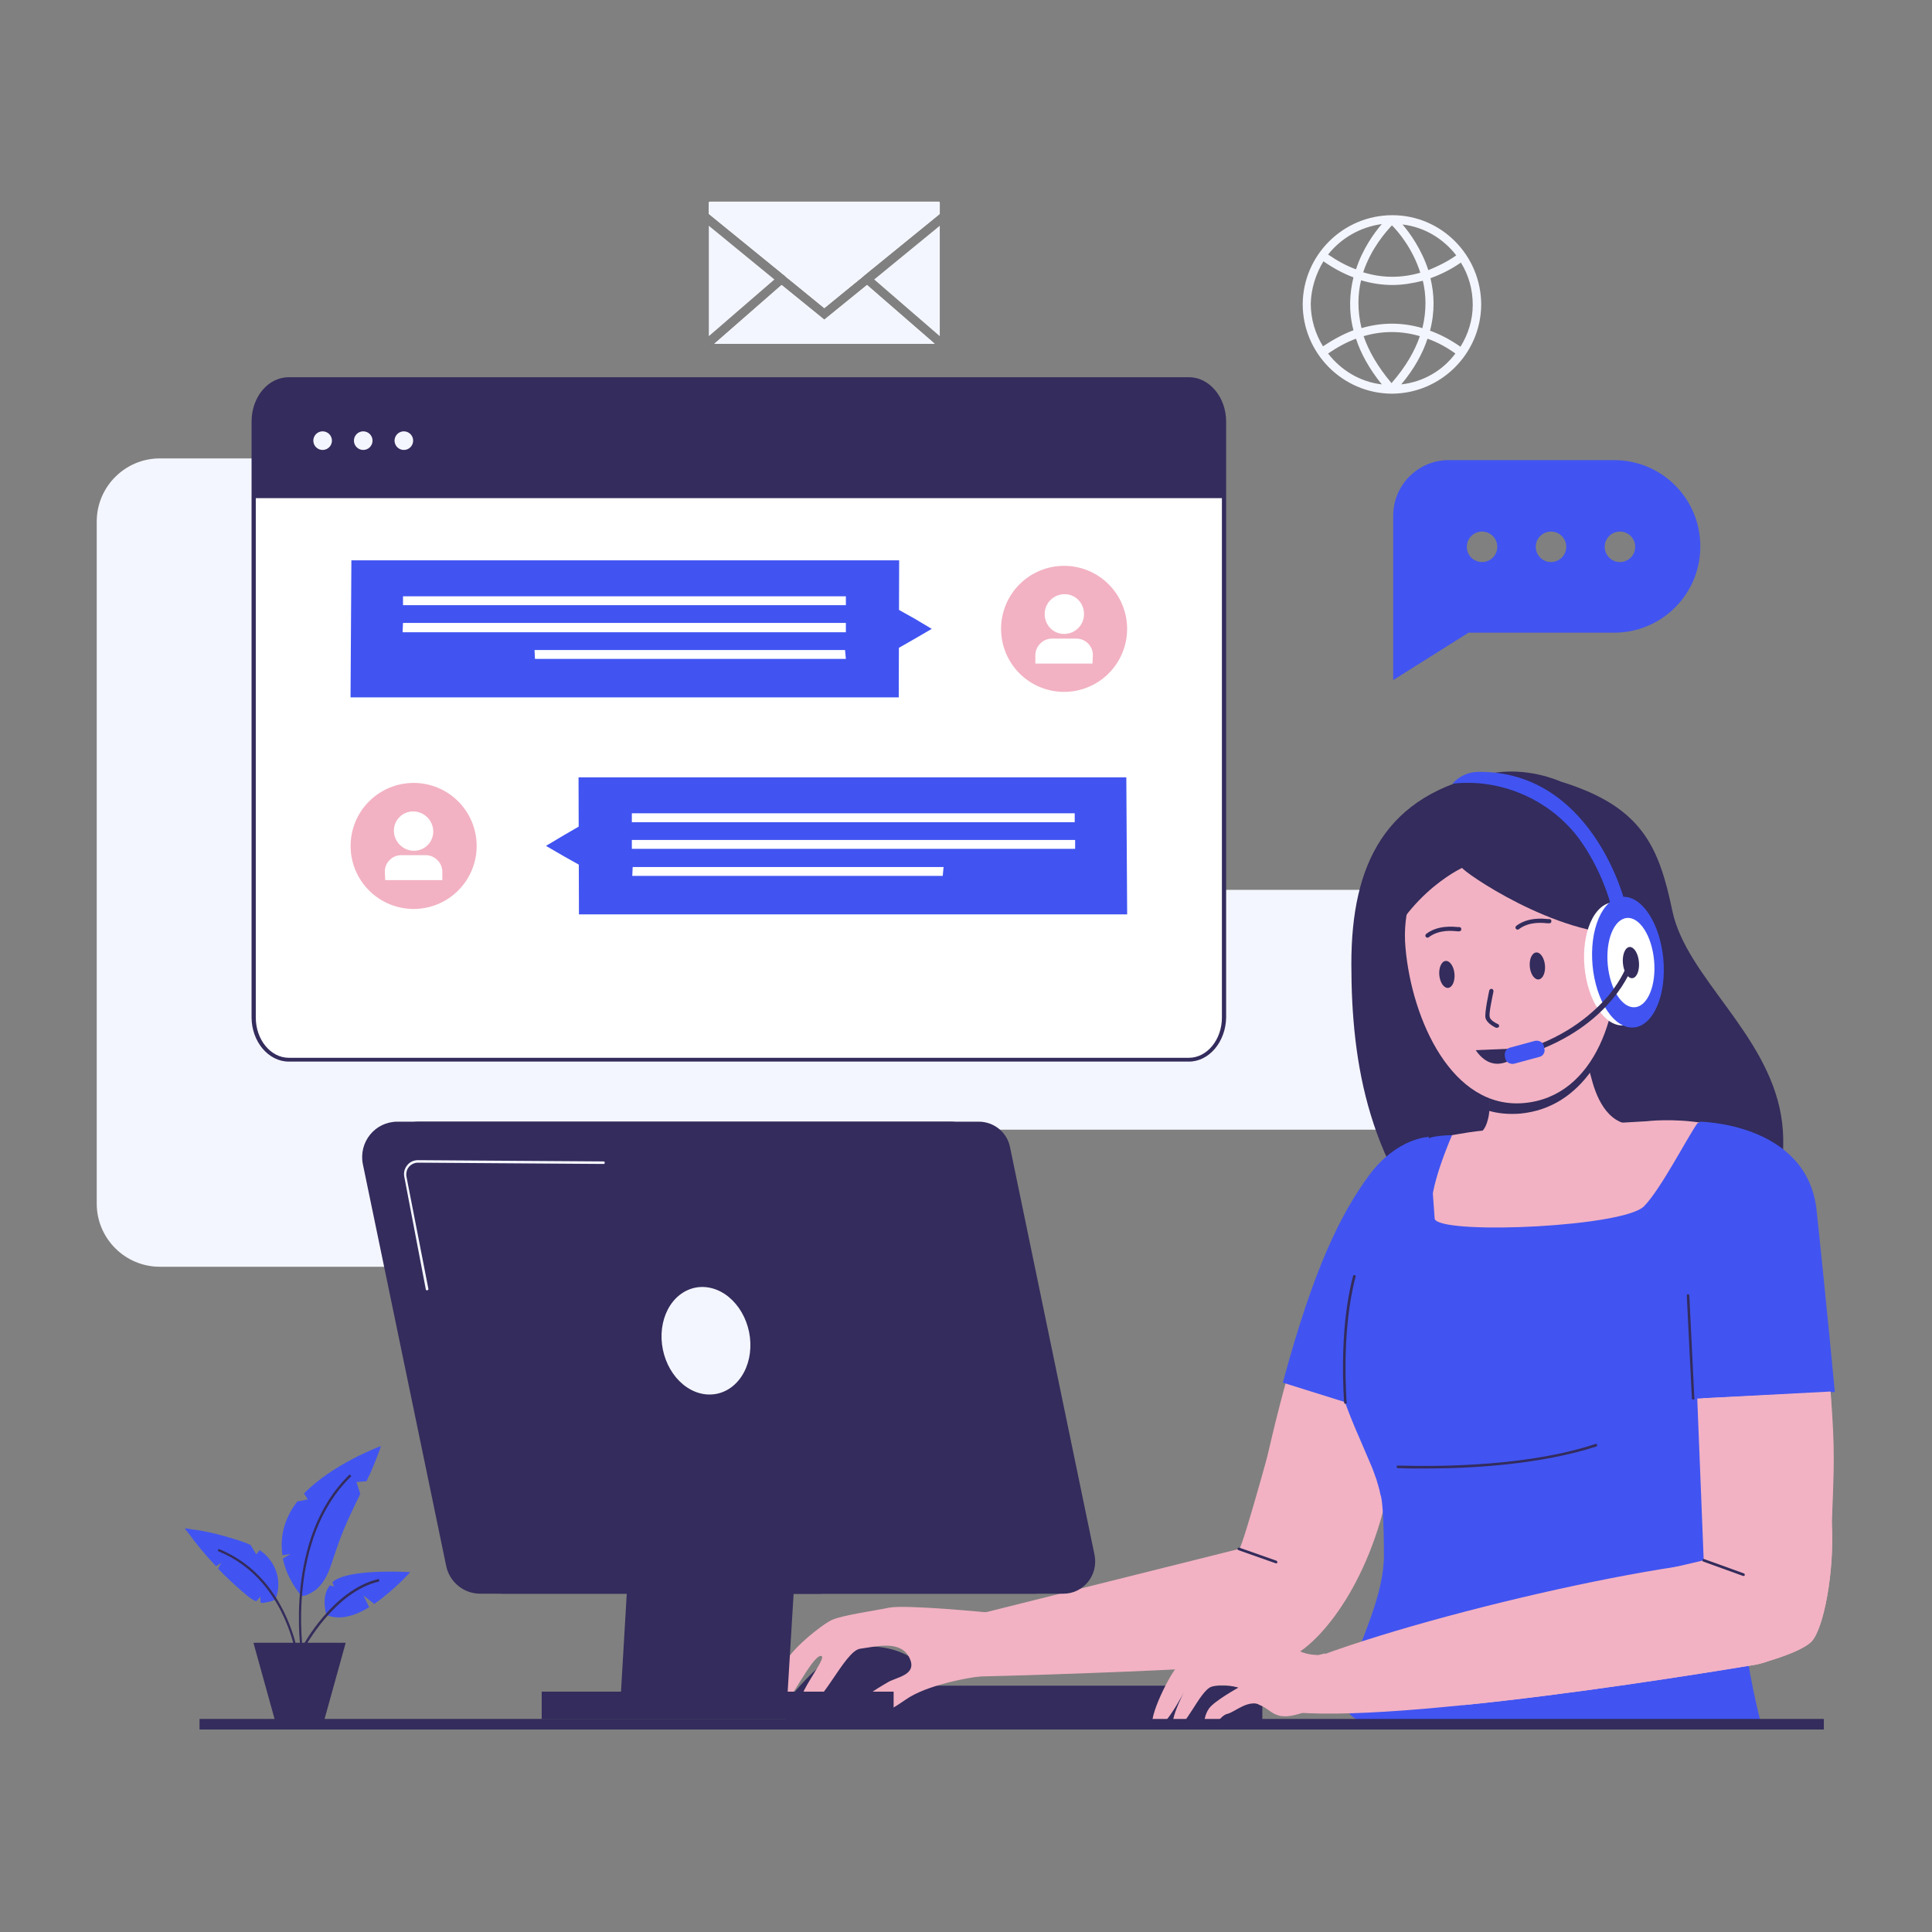 <svg xmlns="http://www.w3.org/2000/svg" xmlns:xlink="http://www.w3.org/1999/xlink" width="500" zoomAndPan="magnify" viewBox="0 0 375 375" height="500" preserveAspectRatio="xMidYMid meet" version="1.0"><rect x="0" y="0" width="375" height="375" fill="#808080" stroke="none"/><defs><clipPath id="849ab4084a"><path d="M 18.75 88 L 176 88 L 176 246 L 18.75 246 Z M 18.75 88 " clip-rule="nonzero"/></clipPath><clipPath id="5b20a8fab0"><path d="M 327 217 L 356.25 217 L 356.25 272 L 327 272 Z M 327 217 " clip-rule="nonzero"/></clipPath><clipPath id="f5ddf919c4"><path d="M 137 39.141 L 183 39.141 L 183 60 L 137 60 Z M 137 39.141 " clip-rule="nonzero"/></clipPath><clipPath id="bbf06e18b5"><path d="M 137 39.141 L 183 39.141 L 183 60 L 137 60 Z M 137 39.141 " clip-rule="nonzero"/></clipPath></defs><g clip-path="url(#849ab4084a)"><path fill="#f4f6ff" d="M 163.445 245.875 L 31.012 245.875 C 24.281 245.875 18.777 240.375 18.777 233.641 L 18.777 101.211 C 18.777 94.477 24.281 88.977 31.012 88.977 L 163.445 88.977 C 170.176 88.977 175.676 94.477 175.676 101.211 L 175.676 233.641 C 175.676 240.457 170.176 245.875 163.445 245.875 Z M 163.445 245.875 " fill-opacity="1" fill-rule="nonzero"/></g><path fill="#f4f6ff" d="M 306.715 219.273 L 163.117 219.273 C 159.422 219.273 156.465 216.316 156.465 212.625 L 156.465 179.371 C 156.465 175.676 159.422 172.723 163.117 172.723 L 306.715 172.723 C 310.406 172.723 313.363 175.676 313.363 179.371 L 313.363 212.625 C 313.363 216.234 310.406 219.273 306.715 219.273 Z M 306.715 219.273 " fill-opacity="1" fill-rule="nonzero"/><path fill="#ffffff" d="M 237.5 81.832 L 237.5 197.516 C 237.5 202.031 234.461 205.727 230.688 205.727 L 56.055 205.727 C 52.277 205.727 49.238 202.031 49.238 197.516 L 49.238 81.832 C 49.238 77.316 52.277 73.625 56.055 73.625 L 230.77 73.625 C 234.461 73.625 237.5 77.316 237.5 81.832 Z M 237.5 81.832 " fill-opacity="1" fill-rule="nonzero"/><path fill="#332c5c" d="M 230.77 206.055 L 56.055 206.055 C 52.113 206.055 48.828 202.195 48.828 197.434 L 48.828 81.832 C 48.828 77.07 52.031 73.215 56.055 73.215 L 230.77 73.215 C 234.707 73.215 237.992 77.07 237.992 81.832 L 237.992 197.516 C 237.91 202.195 234.707 206.055 230.77 206.055 Z M 56.055 74.035 C 52.523 74.035 49.648 77.484 49.648 81.832 L 49.648 197.516 C 49.648 201.785 52.523 205.316 56.055 205.316 L 230.77 205.316 C 234.297 205.316 237.172 201.785 237.172 197.516 L 237.172 81.832 C 237.172 77.566 234.297 74.035 230.77 74.035 Z M 56.055 74.035 " fill-opacity="1" fill-rule="nonzero"/><path fill="#332c5c" d="M 237.582 81.75 L 237.582 96.695 L 49.32 96.695 L 49.32 81.75 C 49.32 77.234 52.359 73.543 56.137 73.543 L 230.852 73.543 C 234.543 73.543 237.582 77.234 237.582 81.75 Z M 237.582 81.75 " fill-opacity="1" fill-rule="nonzero"/><path fill="#f4f6ff" d="M 64.43 85.527 C 64.43 85.77 64.383 86 64.289 86.219 C 64.199 86.441 64.07 86.637 63.898 86.805 C 63.73 86.977 63.535 87.105 63.312 87.199 C 63.094 87.289 62.863 87.336 62.621 87.336 C 62.383 87.336 62.152 87.289 61.93 87.199 C 61.711 87.105 61.516 86.977 61.344 86.805 C 61.176 86.637 61.043 86.441 60.953 86.219 C 60.863 86 60.816 85.77 60.816 85.527 C 60.816 85.289 60.863 85.059 60.953 84.836 C 61.043 84.617 61.176 84.422 61.344 84.25 C 61.516 84.082 61.711 83.953 61.93 83.859 C 62.152 83.77 62.383 83.723 62.621 83.723 C 62.863 83.723 63.094 83.77 63.312 83.859 C 63.535 83.953 63.73 84.082 63.898 84.25 C 64.07 84.422 64.199 84.617 64.289 84.836 C 64.383 85.059 64.43 85.289 64.43 85.527 Z M 64.43 85.527 " fill-opacity="1" fill-rule="nonzero"/><path fill="#f4f6ff" d="M 72.309 85.527 C 72.309 85.77 72.266 86 72.172 86.219 C 72.082 86.441 71.949 86.637 71.781 86.805 C 71.613 86.977 71.418 87.105 71.195 87.199 C 70.973 87.289 70.742 87.336 70.504 87.336 C 70.266 87.336 70.035 87.289 69.812 87.199 C 69.59 87.105 69.395 86.977 69.227 86.805 C 69.059 86.637 68.926 86.441 68.836 86.219 C 68.742 86 68.699 85.77 68.699 85.527 C 68.699 85.289 68.742 85.059 68.836 84.836 C 68.926 84.617 69.059 84.422 69.227 84.25 C 69.395 84.082 69.59 83.953 69.812 83.859 C 70.035 83.77 70.266 83.723 70.504 83.723 C 70.742 83.723 70.973 83.77 71.195 83.859 C 71.418 83.953 71.613 84.082 71.781 84.25 C 71.949 84.422 72.082 84.617 72.172 84.836 C 72.266 85.059 72.309 85.289 72.309 85.527 Z M 72.309 85.527 " fill-opacity="1" fill-rule="nonzero"/><path fill="#f4f6ff" d="M 80.191 85.527 C 80.191 85.77 80.145 86 80.055 86.219 C 79.961 86.441 79.832 86.637 79.664 86.805 C 79.492 86.977 79.297 87.105 79.078 87.199 C 78.855 87.289 78.625 87.336 78.387 87.336 C 78.145 87.336 77.914 87.289 77.695 87.199 C 77.473 87.105 77.277 86.977 77.109 86.805 C 76.938 86.637 76.809 86.441 76.719 86.219 C 76.625 86 76.578 85.77 76.578 85.527 C 76.578 85.289 76.625 85.059 76.719 84.836 C 76.809 84.617 76.938 84.422 77.109 84.25 C 77.277 84.082 77.473 83.953 77.695 83.859 C 77.914 83.77 78.145 83.723 78.387 83.723 C 78.625 83.723 78.855 83.77 79.078 83.859 C 79.297 83.953 79.492 84.082 79.664 84.25 C 79.832 84.422 79.961 84.617 80.055 84.836 C 80.145 85.059 80.191 85.289 80.191 85.527 Z M 80.191 85.527 " fill-opacity="1" fill-rule="nonzero"/><path fill="#4154f1" d="M 270.422 100.062 L 270.422 132 L 285.039 122.805 L 313.281 122.805 C 322.559 122.805 330.031 115.332 330.031 106.055 C 330.031 96.777 322.559 89.305 313.281 89.305 L 281.18 89.305 C 275.27 89.305 270.422 94.148 270.422 100.062 Z M 311.477 106.137 C 311.477 104.496 312.789 103.18 314.43 103.18 C 316.074 103.18 317.387 104.496 317.387 106.137 C 317.387 107.777 316.074 109.094 314.43 109.094 C 312.789 109.094 311.477 107.777 311.477 106.137 Z M 298.094 106.137 C 298.094 104.496 299.406 103.18 301.047 103.18 C 302.691 103.18 304.004 104.496 304.004 106.137 C 304.004 107.777 302.691 109.094 301.047 109.094 C 299.406 109.094 298.094 107.777 298.094 106.137 Z M 284.711 106.137 C 284.711 104.496 286.023 103.18 287.664 103.18 C 289.309 103.18 290.621 104.496 290.621 106.137 C 290.621 107.777 289.309 109.094 287.664 109.094 C 286.023 109.094 284.711 107.777 284.711 106.137 Z M 284.711 106.137 " fill-opacity="1" fill-rule="nonzero"/><path fill="#f2b2c3" d="M 215.199 113.422 C 215.766 113.988 216.273 114.609 216.719 115.277 C 217.164 115.945 217.539 116.648 217.844 117.391 C 218.152 118.137 218.383 118.898 218.539 119.688 C 218.695 120.477 218.773 121.273 218.773 122.074 C 218.77 122.879 218.691 123.672 218.535 124.461 C 218.375 125.25 218.145 126.016 217.836 126.754 C 217.527 127.496 217.148 128.203 216.703 128.867 C 216.254 129.535 215.746 130.152 215.18 130.723 C 214.609 131.289 213.992 131.797 213.324 132.242 C 212.656 132.688 211.949 133.062 211.207 133.367 C 210.465 133.676 209.699 133.906 208.91 134.062 C 208.125 134.219 207.328 134.297 206.523 134.293 C 205.723 134.293 204.926 134.215 204.137 134.059 C 203.352 133.898 202.586 133.668 201.844 133.359 C 201.102 133.051 200.398 132.672 199.73 132.227 C 199.062 131.777 198.445 131.27 197.879 130.703 C 197.312 130.133 196.805 129.516 196.359 128.848 C 195.914 128.18 195.539 127.473 195.23 126.73 C 194.926 125.988 194.691 125.223 194.539 124.434 C 194.383 123.648 194.305 122.852 194.305 122.047 C 194.305 121.246 194.387 120.449 194.543 119.66 C 194.699 118.875 194.934 118.109 195.242 117.367 C 195.551 116.625 195.926 115.922 196.375 115.254 C 196.82 114.586 197.328 113.969 197.898 113.402 C 198.465 112.836 199.086 112.328 199.754 111.883 C 200.422 111.438 201.129 111.062 201.871 110.754 C 202.613 110.449 203.379 110.215 204.164 110.059 C 204.953 109.906 205.75 109.828 206.551 109.828 C 207.355 109.828 208.152 109.906 208.938 110.066 C 209.727 110.223 210.492 110.457 211.234 110.766 C 211.973 111.074 212.68 111.449 213.348 111.898 C 214.012 112.344 214.633 112.852 215.199 113.422 Z M 215.199 113.422 " fill-opacity="1" fill-rule="nonzero"/><path fill="#ffffff" d="M 210.406 119.191 C 210.406 121.324 208.684 123.051 206.547 123.051 C 204.414 123.051 202.77 121.324 202.77 119.191 C 202.77 117.055 204.496 115.332 206.629 115.332 C 208.766 115.332 210.406 117.055 210.406 119.191 Z M 210.406 119.191 " fill-opacity="1" fill-rule="nonzero"/><path fill="#ffffff" d="M 212.047 128.797 L 200.965 128.797 L 200.965 127.156 C 200.965 125.43 202.441 123.953 204.168 123.953 L 208.93 123.953 C 210.652 123.953 212.129 125.348 212.129 127.156 Z M 212.047 128.797 " fill-opacity="1" fill-rule="nonzero"/><path fill="#4154f1" d="M 174.445 135.363 L 68.039 135.363 L 68.203 108.762 L 174.527 108.762 Z M 174.445 135.363 " fill-opacity="1" fill-rule="nonzero"/><path fill="#ffffff" d="M 78.223 115.742 L 164.184 115.742 L 164.184 117.465 L 78.223 117.465 Z M 78.223 115.742 " fill-opacity="1" fill-rule="nonzero"/><path fill="#ffffff" d="M 164.184 122.723 L 78.141 122.723 L 78.223 120.914 L 164.184 120.914 Z M 164.184 122.723 " fill-opacity="1" fill-rule="nonzero"/><path fill="#ffffff" d="M 164.184 127.895 L 103.836 127.895 L 103.754 126.168 L 164.02 126.168 Z M 164.184 127.895 " fill-opacity="1" fill-rule="nonzero"/><path fill="#4154f1" d="M 180.852 122.062 L 177.402 120.012 L 173.871 118.043 L 173.871 126.086 L 177.32 124.117 Z M 180.852 122.062 " fill-opacity="1" fill-rule="nonzero"/><path fill="#f2b2c3" d="M 88.926 155.535 C 89.496 156.102 90.004 156.719 90.449 157.387 C 90.898 158.055 91.273 158.758 91.582 159.5 C 91.891 160.242 92.125 161.008 92.281 161.797 C 92.438 162.582 92.52 163.379 92.52 164.184 C 92.52 164.984 92.441 165.781 92.285 166.57 C 92.133 167.355 91.898 168.121 91.594 168.863 C 91.285 169.605 90.91 170.312 90.465 170.98 C 90.02 171.648 89.512 172.266 88.945 172.836 C 88.379 173.406 87.762 173.914 87.094 174.359 C 86.426 174.805 85.723 175.184 84.98 175.492 C 84.238 175.801 83.473 176.035 82.688 176.191 C 81.898 176.348 81.102 176.43 80.301 176.43 C 79.496 176.43 78.699 176.352 77.914 176.195 C 77.125 176.039 76.359 175.809 75.617 175.504 C 74.875 175.195 74.168 174.82 73.5 174.375 C 72.832 173.93 72.215 173.422 71.645 172.855 C 71.078 172.289 70.57 171.672 70.121 171.004 C 69.676 170.336 69.297 169.633 68.988 168.891 C 68.68 168.148 68.449 167.383 68.289 166.598 C 68.133 165.809 68.055 165.012 68.055 164.211 C 68.051 163.406 68.129 162.609 68.285 161.824 C 68.441 161.035 68.672 160.27 68.98 159.527 C 69.285 158.785 69.66 158.078 70.105 157.41 C 70.551 156.742 71.059 156.125 71.625 155.555 C 72.195 154.988 72.812 154.48 73.477 154.031 C 74.145 153.586 74.852 153.207 75.594 152.898 C 76.332 152.59 77.098 152.359 77.887 152.199 C 78.672 152.043 79.469 151.965 80.273 151.961 C 81.074 151.961 81.871 152.039 82.66 152.195 C 83.445 152.352 84.211 152.582 84.953 152.887 C 85.695 153.195 86.402 153.57 87.07 154.016 C 87.738 154.461 88.359 154.969 88.926 155.535 Z M 88.926 155.535 " fill-opacity="1" fill-rule="nonzero"/><path fill="#ffffff" d="M 82.945 158.641 C 83.305 159.004 83.586 159.418 83.785 159.887 C 83.984 160.359 84.09 160.844 84.094 161.352 C 84.102 161.859 84.008 162.344 83.82 162.809 C 83.633 163.277 83.363 163.688 83.008 164.039 C 82.656 164.395 82.246 164.668 81.781 164.855 C 81.312 165.047 80.828 165.137 80.32 165.133 C 79.816 165.129 79.328 165.027 78.855 164.828 C 78.387 164.629 77.973 164.352 77.609 163.988 C 77.246 163.629 76.965 163.211 76.766 162.742 C 76.566 162.273 76.465 161.785 76.457 161.277 C 76.453 160.773 76.543 160.285 76.73 159.82 C 76.922 159.355 77.191 158.945 77.543 158.59 C 77.898 158.234 78.309 157.965 78.773 157.773 C 79.238 157.586 79.727 157.492 80.23 157.496 C 80.738 157.504 81.227 157.605 81.695 157.801 C 82.164 158 82.582 158.281 82.945 158.641 Z M 82.945 158.641 " fill-opacity="1" fill-rule="nonzero"/><path fill="#ffffff" d="M 74.773 170.832 L 85.855 170.832 L 85.855 169.191 C 85.855 167.469 84.379 165.988 82.656 165.988 L 77.895 165.988 C 76.168 165.988 74.691 167.387 74.691 169.191 Z M 74.773 170.832 " fill-opacity="1" fill-rule="nonzero"/><path fill="#4154f1" d="M 112.375 177.484 L 218.781 177.484 L 218.617 150.883 L 112.293 150.883 Z M 112.375 177.484 " fill-opacity="1" fill-rule="nonzero"/><path fill="#ffffff" d="M 122.641 159.586 L 208.602 159.586 L 208.602 157.859 L 122.641 157.859 Z M 122.641 159.586 " fill-opacity="1" fill-rule="nonzero"/><path fill="#ffffff" d="M 122.641 164.758 L 208.684 164.758 L 208.684 163.035 L 122.641 163.035 Z M 122.641 164.758 " fill-opacity="1" fill-rule="nonzero"/><path fill="#ffffff" d="M 122.723 170.012 L 182.984 170.012 L 183.148 168.289 L 122.805 168.289 Z M 122.723 170.012 " fill-opacity="1" fill-rule="nonzero"/><path fill="#4154f1" d="M 105.973 164.184 L 109.422 162.129 L 112.949 160.078 L 112.949 164.184 L 113.031 168.207 L 109.504 166.234 Z M 105.973 164.184 " fill-opacity="1" fill-rule="nonzero"/><path fill="#332c5c" d="M 245.02 333.762 L 161.359 333.762 L 161.359 327.191 L 245.02 327.191 Z M 245.02 333.762 " fill-opacity="1" fill-rule="nonzero"/><path fill="#f2b2c3" d="M 282.984 235.285 C 278.633 253.84 264.43 319.109 250.637 316.73 C 242.836 315.332 241.359 306.797 244.562 289.637 C 245.957 282.328 247.844 274.609 249.816 267.469 C 252.938 256.383 256.383 246.695 258.602 241.934 C 264.348 229.371 271.41 217.469 279.453 223.953 C 282.82 226.582 283.969 231.098 282.984 235.285 Z M 282.984 235.285 " fill-opacity="1" fill-rule="nonzero"/><path fill="#f2b2c3" d="M 269.684 287.992 C 265.824 308.027 255.562 319.848 249.734 321.984 C 246.531 323.215 228.305 324.117 212.707 324.695 C 200.062 325.188 189.059 325.434 189.059 325.434 L 190.621 313.117 L 240.539 300.637 C 241.441 299.652 247.844 276.008 249.816 268.863 C 250.145 267.633 250.391 266.895 250.391 266.895 C 250.391 266.895 251.867 266.977 254.004 267.387 C 260.242 268.617 272.559 272.969 269.684 287.992 Z M 269.684 287.992 " fill-opacity="1" fill-rule="nonzero"/><path fill="#f2b2c3" d="M 256.957 311.062 C 255.562 315.664 251.621 319.93 246.777 320.094 C 242.344 320.262 183.641 329.457 177.32 322.066 C 171.406 315.25 250.391 300.145 253.348 302.938 C 256.629 305.973 258.848 304.824 256.957 311.062 Z M 256.957 311.062 " fill-opacity="1" fill-rule="nonzero"/><path fill="#332c5c" d="M 336.844 247.926 C 337.172 247.188 348.422 232.574 345.711 216.562 C 343.004 200.473 327.32 189.633 324.609 176.828 C 321.984 164.266 318.699 156.547 302.938 151.703 C 302.527 151.539 296.367 148.746 289.227 150.145 C 268.781 154.168 262.297 167.797 262.297 187.09 C 262.297 206.383 265.578 226.992 282.656 244.152 C 299.734 261.309 336.844 247.926 336.844 247.926 Z M 336.844 247.926 " fill-opacity="1" fill-rule="nonzero"/><path fill="#f2b2c3" d="M 287.336 219.848 C 287.336 219.848 299.406 230.934 299.652 230.852 C 299.898 230.852 326.828 217.059 318.043 218.207 C 312.461 218.945 309.996 213.527 308.93 209.422 C 308.684 208.602 308.52 207.945 308.438 207.285 C 308.355 206.793 308.273 206.383 308.273 206.055 C 308.191 205.48 308.191 205.152 308.191 205.152 C 308.191 205.152 290.949 205.07 289.227 210.406 C 289.062 210.734 289.062 211.145 289.062 211.637 C 289.227 213.035 289.227 214.102 289.145 215.086 C 289.062 215.906 288.98 216.645 288.816 217.223 C 288.32 219.355 287.336 219.848 287.336 219.848 Z M 287.336 219.848 " fill-opacity="1" fill-rule="nonzero"/><path fill="#332c5c" d="M 288.898 215.578 C 290.785 216.152 292.918 216.316 295.055 216.152 C 301.129 215.578 305.645 212.379 308.93 207.781 C 308.684 206.957 308.52 206.301 308.438 205.645 C 308.355 205.152 308.273 204.742 308.273 204.414 C 304.742 204.496 292.836 204.988 289.227 208.766 C 289.062 209.094 289.062 209.504 289.062 209.996 C 289.227 211.391 289.227 212.461 289.145 213.445 C 289.145 214.348 289.062 215.004 288.898 215.578 Z M 288.898 215.578 " fill-opacity="1" fill-rule="nonzero"/><path fill="#f2b2c3" d="M 272.805 183.969 C 274.035 197.926 281.836 215.332 295.793 214.102 C 309.75 212.871 315.004 196.121 313.691 182.164 C 312.461 168.207 309.668 155.234 295.711 156.465 C 281.836 157.777 271.492 170.012 272.805 183.969 Z M 272.805 183.969 " fill-opacity="1" fill-rule="nonzero"/><path fill="#332c5c" d="M 282.312 189 C 282.344 189.348 282.336 189.684 282.289 190.012 C 282.242 190.34 282.164 190.633 282.047 190.891 C 281.93 191.148 281.789 191.352 281.621 191.5 C 281.453 191.648 281.27 191.73 281.074 191.75 C 280.879 191.766 280.688 191.719 280.496 191.602 C 280.301 191.484 280.125 191.309 279.965 191.078 C 279.805 190.844 279.672 190.57 279.57 190.258 C 279.465 189.941 279.398 189.613 279.367 189.266 C 279.336 188.918 279.344 188.582 279.391 188.254 C 279.434 187.926 279.516 187.633 279.633 187.375 C 279.746 187.117 279.891 186.914 280.059 186.766 C 280.227 186.617 280.406 186.535 280.602 186.516 C 280.797 186.5 280.992 186.547 281.184 186.664 C 281.375 186.781 281.551 186.957 281.711 187.188 C 281.871 187.422 282.004 187.695 282.109 188.008 C 282.211 188.324 282.281 188.652 282.312 189 Z M 282.312 189 " fill-opacity="1" fill-rule="nonzero"/><path fill="#332c5c" d="M 299.875 187.355 C 299.906 187.703 299.898 188.039 299.855 188.367 C 299.809 188.695 299.727 188.988 299.613 189.246 C 299.496 189.504 299.355 189.707 299.184 189.855 C 299.016 190.004 298.836 190.09 298.641 190.105 C 298.445 190.125 298.25 190.074 298.059 189.957 C 297.867 189.84 297.691 189.668 297.531 189.434 C 297.371 189.199 297.238 188.926 297.133 188.613 C 297.031 188.301 296.965 187.969 296.934 187.621 C 296.902 187.277 296.906 186.938 296.953 186.609 C 297 186.285 297.078 185.992 297.195 185.734 C 297.312 185.477 297.453 185.273 297.621 185.125 C 297.789 184.973 297.973 184.891 298.168 184.875 C 298.363 184.855 298.555 184.906 298.75 185.02 C 298.941 185.137 299.117 185.312 299.277 185.547 C 299.438 185.777 299.57 186.051 299.672 186.367 C 299.777 186.68 299.844 187.008 299.875 187.355 Z M 299.875 187.355 " fill-opacity="1" fill-rule="nonzero"/><path fill="#332c5c" d="M 277.074 182 C 276.91 182 276.828 181.918 276.746 181.836 C 276.582 181.672 276.664 181.426 276.828 181.262 C 279.125 179.535 282 179.863 282.984 179.945 C 283.066 179.945 283.148 179.945 283.23 179.945 C 283.477 179.945 283.641 180.109 283.641 180.355 C 283.641 180.602 283.477 180.766 283.23 180.766 C 283.148 180.766 283.066 180.766 282.902 180.766 C 282 180.684 279.371 180.355 277.32 181.918 C 277.238 182 277.156 182 277.074 182 Z M 277.074 182 " fill-opacity="1" fill-rule="nonzero"/><path fill="#332c5c" d="M 294.562 180.438 C 294.398 180.438 294.316 180.355 294.234 180.273 C 294.07 180.109 294.152 179.863 294.316 179.699 C 296.613 177.977 299.488 178.305 300.473 178.387 C 300.555 178.387 300.637 178.387 300.719 178.387 C 300.965 178.387 301.129 178.551 301.129 178.797 C 301.129 179.043 300.965 179.207 300.719 179.207 C 300.637 179.207 300.555 179.207 300.391 179.207 C 299.488 179.125 296.859 178.797 294.809 180.355 C 294.727 180.438 294.645 180.438 294.562 180.438 Z M 294.562 180.438 " fill-opacity="1" fill-rule="nonzero"/><path fill="#332c5c" d="M 290.539 199.488 C 290.457 199.488 290.457 199.488 290.375 199.488 C 290.211 199.406 288.566 198.664 288.32 197.516 C 288.156 196.449 288.98 192.672 289.062 192.262 C 289.145 192.016 289.309 191.934 289.555 191.934 C 289.801 192.016 289.883 192.18 289.883 192.426 C 289.555 194.066 288.98 196.695 289.145 197.352 C 289.227 198.008 290.293 198.582 290.703 198.75 C 290.949 198.832 291.031 199.078 290.949 199.324 C 290.867 199.406 290.703 199.488 290.539 199.488 Z M 290.539 199.488 " fill-opacity="1" fill-rule="nonzero"/><path fill="#332c5c" d="M 296.039 203.43 C 296.039 203.43 290.703 209.996 286.434 203.84 Z M 296.039 203.43 " fill-opacity="1" fill-rule="nonzero"/><path fill="#f2b2c3" d="M 291.031 219.273 C 291.031 219.273 288.32 219.191 283.23 220.094 C 281.754 220.34 280.031 220.668 278.141 221.16 C 277.402 221.328 276.664 221.574 275.926 221.738 C 268.289 223.789 265.496 233.23 262.953 244.07 C 262.215 247.023 261.555 250.062 260.734 253.02 C 257.039 267.305 267.633 280.852 269.355 289.965 C 271.082 299.16 269.191 318.125 273.707 320.426 C 278.223 322.723 337.91 323.297 339.473 321.902 C 340.457 321 344.234 297.598 348.012 270.918 C 349.898 257.371 351.047 244.727 350.145 237.008 C 348.832 225.762 341.523 220.914 334.383 218.863 C 333.23 218.535 332.082 218.289 330.934 218.043 C 324.777 216.977 319.602 217.633 319.602 217.633 Z M 291.031 219.273 " fill-opacity="1" fill-rule="nonzero"/><path fill="#4154f1" d="M 277.32 220.668 C 277.32 220.668 271.082 220.832 265.66 228.223 C 260.242 235.613 254.988 246.121 248.996 268.371 L 281.508 278.551 Z M 277.32 220.668 " fill-opacity="1" fill-rule="nonzero"/><path fill="#4154f1" d="M 346.777 271.082 C 343.004 297.766 332.82 297.848 341.77 334.465 C 341.77 334.465 267.879 334.465 267.387 334.465 C 252.605 334.465 268.617 316.402 268.617 301.949 C 268.617 298.504 268.535 295.383 268.371 293 C 268.289 291.934 268.207 291.113 268.043 290.375 C 268.043 290.293 267.961 290.293 267.961 290.211 C 267.797 289.227 267.469 288.156 267.141 287.09 C 266.812 286.27 266.566 285.367 266.152 284.465 C 266.07 284.301 265.988 284.051 265.906 283.887 C 262.379 275.352 256.465 264.512 259.34 253.266 C 259.504 252.605 259.668 251.949 259.832 251.293 C 260.816 247.844 262.461 244.562 264.594 241.688 C 266.152 239.555 266.812 238.566 268.371 236.352 C 271.574 231.754 275.184 224.609 276.746 221.41 C 277.238 220.34 281.836 220.34 281.836 220.34 C 280.359 223.789 276.09 234.461 278.633 236.844 C 281.672 239.637 315.25 238.074 319.109 234.133 C 322.395 230.77 327.566 220.668 329.457 218.043 C 329.785 217.633 332.574 218.125 333.066 218.699 C 333.066 218.699 333.066 218.699 332.984 219.191 C 331.918 224.199 324.035 253.102 346.777 271.082 Z M 346.777 271.082 " fill-opacity="1" fill-rule="nonzero"/><path fill="#f2b2c3" d="M 355.645 292.426 C 355.152 306.055 353.102 316.402 347.848 317.223 C 347.684 317.223 347.438 317.305 347.191 317.305 C 345.137 317.387 343.25 316.484 341.605 314.676 C 341.441 314.512 341.277 314.266 341.113 314.102 C 340.867 313.773 340.539 313.363 340.293 312.953 C 339.801 312.133 339.227 311.312 338.816 310.324 C 337.418 307.453 336.188 303.922 335.121 299.898 C 334.301 296.531 333.559 292.836 332.902 289.062 C 332.41 285.695 331.918 282.246 331.59 278.715 C 331.262 275.184 330.934 271.656 330.77 268.207 C 330.77 268.125 330.77 268.125 330.77 268.043 C 330.688 266.895 330.605 265.742 330.605 264.594 C 330.523 263.035 330.441 261.555 330.441 260.078 C 330.195 252.195 330.359 245.547 330.77 241.688 C 331.016 239.473 331.262 237.172 331.672 235.039 C 331.754 234.297 331.918 233.641 332.082 232.902 C 332.984 229.289 333.727 223.953 336.352 222.066 C 337.008 221.574 337.746 221.328 338.734 221.328 C 342.016 222.641 344.562 224.938 346.531 227.648 C 347.191 228.551 347.766 229.535 348.258 230.605 C 352.199 240.293 353.102 250.555 354.742 260.242 C 354.824 261.473 354.906 262.625 354.988 263.855 C 355.562 273.543 355.891 283.641 355.645 292.426 Z M 355.645 292.426 " fill-opacity="1" fill-rule="nonzero"/><path fill="#f2b2c3" d="M 351.621 318.617 C 350.062 320.18 346.039 321.574 343.332 322.395 C 341.934 322.805 340.867 323.051 340.703 323.133 C 340.703 323.133 340.457 320.59 340.211 317.469 C 340.211 316.977 340.129 316.484 340.129 315.992 C 340.047 314.84 339.965 313.609 339.883 312.543 C 339.637 309.668 339.473 307.207 339.473 306.961 C 339.473 306.797 340.867 304.906 342.84 302.609 C 344.152 301.047 345.793 299.242 347.438 297.684 C 349.16 296.039 350.883 294.645 352.281 293.906 C 354.004 293.082 355.316 293.332 355.562 295.547 C 355.562 295.629 355.562 295.711 355.562 295.875 C 356.055 305.07 354.004 316.074 351.621 318.617 Z M 351.621 318.617 " fill-opacity="1" fill-rule="nonzero"/><path fill="#f2b2c3" d="M 329.211 265.742 L 330.688 302.855 L 291.031 312.133 C 291.031 312.133 326.992 320.508 329.211 319.438 C 331.426 318.371 349.324 306.137 349.16 305.152 C 348.996 304.25 346.449 293.496 346.039 292.918 C 345.629 292.426 329.211 265.742 329.211 265.742 Z M 329.211 265.742 " fill-opacity="1" fill-rule="nonzero"/><path fill="#f2b2c3" d="M 335.531 247.434 C 335.613 247.68 343.086 246.859 347.684 246.367 C 349.734 246.121 351.211 245.957 351.211 245.957 C 351.211 245.957 351.211 245.465 351.129 244.645 L 351.129 244.562 C 351.047 242.836 350.801 239.719 350.309 236.352 C 349.98 234.379 349.652 232.41 349.16 230.523 C 349.16 230.441 349.16 230.441 349.16 230.359 C 348.996 229.781 348.832 229.207 348.668 228.715 C 348.094 226.828 347.355 225.184 346.449 224.035 C 343.25 219.93 333.23 218.535 333.23 218.535 C 333.23 218.535 333.395 221.078 333.727 224.691 C 334.301 233.066 335.367 247.188 335.531 247.434 Z M 335.531 247.434 " fill-opacity="1" fill-rule="nonzero"/><g clip-path="url(#5b20a8fab0)"><path fill="#4154f1" d="M 329.949 217.715 C 329.949 217.715 350.801 217.961 352.609 234.957 C 354.414 251.949 356.141 270.176 356.141 270.176 L 328.715 271.492 C 328.633 271.41 325.516 226.664 329.949 217.715 Z M 329.949 217.715 " fill-opacity="1" fill-rule="nonzero"/></g><path fill="#332c5c" d="M 328.633 271.656 C 328.469 271.656 328.387 271.574 328.387 271.41 L 327.402 251.457 C 327.402 251.293 327.484 251.211 327.648 251.211 C 327.73 251.211 327.895 251.293 327.895 251.457 L 328.879 271.41 C 328.961 271.574 328.797 271.656 328.633 271.656 C 328.715 271.656 328.715 271.656 328.633 271.656 Z M 328.633 271.656 " fill-opacity="1" fill-rule="nonzero"/><path fill="#f2b2c3" d="M 352.281 314.02 C 351.211 316.484 349.242 318.699 346.941 320.426 C 345.793 321.246 344.562 321.902 343.25 322.395 C 342.344 322.723 341.523 322.969 340.621 323.133 C 329.125 325.023 304.988 328.879 283.477 331.016 C 263.281 333.066 245.465 333.641 242.918 329.703 C 239.309 324.035 293.414 308.93 325.516 304.086 C 328.879 303.594 332 303.184 334.875 302.938 C 337.91 302.609 340.621 302.527 342.676 302.609 C 344.727 302.691 346.367 302.938 347.273 303.43 C 347.848 303.676 348.34 303.922 348.832 304.168 C 349.406 304.414 349.898 304.742 350.391 304.988 C 353.594 306.961 354.496 309.094 352.281 314.02 Z M 352.281 314.02 " fill-opacity="1" fill-rule="nonzero"/><path fill="#f2b2c3" d="M 351.621 318.617 C 350.062 320.18 346.039 321.574 343.332 322.395 C 342.426 322.723 341.605 322.969 340.703 323.133 C 329.211 325.023 305.07 328.879 283.559 331.016 C 296.449 328.797 327.238 323.215 340.211 317.469 C 340.457 317.387 340.703 317.223 340.949 317.141 C 342.922 316.238 344.48 315.25 345.383 314.348 C 347.766 311.805 348.996 310.078 349.652 306.465 C 350.883 299.816 350.883 297.188 351.047 293.414 C 351.211 288.402 350.637 284.051 350.062 280.441 C 348.832 273.379 338.16 272.23 332.902 271.82 C 331.918 271.738 330.277 271.41 330.277 271.41 L 355.316 270.094 C 356.223 281.836 355.973 284.629 355.562 295.547 C 355.562 295.629 355.562 295.711 355.562 295.875 C 356.055 305.07 354.004 316.074 351.621 318.617 Z M 351.621 318.617 " fill-opacity="1" fill-rule="nonzero"/><path fill="#f2b2c3" d="M 254.086 332 C 248.09 334.301 247.516 332.656 244.973 331.098 C 242.508 329.539 239.719 332.328 238.238 332.656 C 236.762 332.984 235.695 335.613 234.543 335.449 C 233.395 335.285 233.641 333.148 234.625 331.672 C 235.613 330.195 240.375 327.566 240.375 327.566 C 240.375 327.566 237.5 326.664 235.121 327.402 C 232.82 328.223 229.945 335.859 228.059 335.285 C 226.254 334.711 230.852 326.418 230.852 326.418 C 230.852 326.418 226.336 335.777 224.199 335.449 C 221.984 335.121 226.828 325.27 228.469 323.543 C 230.109 321.82 238.895 318.289 241.195 317.715 C 243.492 317.223 248.668 318.289 251.047 319.848 C 253.43 321.41 255.645 321.164 255.891 321.246 L 257.203 320.918 L 256.465 332 Z M 254.086 332 " fill-opacity="1" fill-rule="nonzero"/><path fill="#332c5c" d="M 316.73 181.426 C 301.785 181.754 283.805 169.027 283.805 168.453 C 283.805 168.453 271.164 174.199 266.812 189.883 C 266.812 189.883 263.527 190.621 263.773 190.047 C 263.938 189.469 264.512 168.535 276.008 163.363 C 287.5 158.188 297.516 151.293 305.809 157.039 C 314.102 162.871 316.73 181.426 316.73 181.426 Z M 316.73 181.426 " fill-opacity="1" fill-rule="nonzero"/><path fill="#f2b2c3" d="M 312.215 183.559 C 312.215 183.559 316.402 180.027 317.059 184.297 C 317.797 188.566 312.215 196.777 312.215 196.777 " fill-opacity="1" fill-rule="nonzero"/><path fill="#332c5c" d="M 152.031 331.18 C 152.031 331.18 159.258 321.164 165.168 319.93 C 170.996 318.699 177.32 320.754 179.207 324.117 C 181.098 327.484 178.633 331.918 178.633 331.918 C 178.633 331.918 162.293 335.203 157.941 335.285 C 153.59 335.285 152.359 335.449 152.031 331.18 Z M 152.031 331.18 " fill-opacity="1" fill-rule="nonzero"/><path fill="#f2b2c3" d="M 192.59 325.105 C 187.746 325.516 179.699 327.156 175.84 329.867 C 171.984 332.574 167.305 334.957 166.234 332.738 C 165.168 330.523 170.586 327.566 172.23 326.582 C 173.871 325.516 178.223 325.188 176.5 321.738 C 174.773 318.289 170.094 319.602 166.973 320.012 C 163.855 320.426 159.258 331.918 156.055 331.344 C 152.852 330.77 161.062 321.492 159.34 321.41 C 157.613 321.328 152.934 331.262 151.621 331.426 C 150.391 331.672 151.211 325.926 152.195 323.215 C 153.098 320.426 159.504 315.332 161.473 314.43 C 163.445 313.527 169.355 312.707 172.559 312.051 C 175.758 311.395 192.344 313.035 192.344 313.035 " fill-opacity="1" fill-rule="nonzero"/><path fill="#332c5c" d="M 97.68 309.34 L 206.383 309.34 C 210.324 309.34 213.199 305.727 212.461 301.867 L 196.039 222.641 C 195.465 219.766 192.918 217.715 189.965 217.715 L 81.258 217.715 C 77.316 217.715 74.445 221.328 75.184 225.184 L 91.605 304.414 C 92.262 307.289 94.723 309.34 97.68 309.34 Z M 97.68 309.34 " fill-opacity="1" fill-rule="nonzero"/><path fill="#332c5c" d="M 70.422 225.926 L 86.598 303.922 C 87.254 307.125 90.043 309.34 93.246 309.34 L 200.637 309.34 C 204.988 309.34 208.191 305.398 207.285 301.129 L 191.113 223.133 C 190.457 219.93 187.664 217.715 184.461 217.715 L 77.152 217.715 C 72.801 217.715 69.602 221.656 70.422 225.926 Z M 70.422 225.926 " fill-opacity="1" fill-rule="nonzero"/><path fill="#f4f6ff" d="M 82.902 250.473 C 82.82 250.473 82.656 250.391 82.656 250.309 L 78.469 228.387 C 78.305 227.566 78.551 226.746 79.043 226.172 C 79.535 225.512 80.355 225.184 81.094 225.184 L 117.137 225.43 C 117.301 225.43 117.383 225.512 117.383 225.676 C 117.383 225.844 117.301 225.926 117.137 225.926 L 81.094 225.676 C 80.438 225.676 79.781 226.008 79.371 226.5 C 78.961 226.992 78.797 227.648 78.879 228.305 L 83.148 250.145 C 83.23 250.309 83.066 250.391 82.902 250.473 C 82.984 250.473 82.902 250.473 82.902 250.473 Z M 82.902 250.473 " fill-opacity="1" fill-rule="nonzero"/><path fill="#332c5c" d="M 145.301 309.34 L 159.504 309.34 L 154.496 285.695 C 154.578 285.695 148.418 301.129 145.301 309.34 Z M 145.301 309.34 " fill-opacity="1" fill-rule="nonzero"/><path fill="#332c5c" d="M 152.77 330.277 L 120.422 330.277 L 123.215 282.82 L 155.645 282.82 Z M 152.77 330.277 " fill-opacity="1" fill-rule="nonzero"/><path fill="#332c5c" d="M 173.453 333.684 L 105.145 333.684 L 105.145 328.348 L 173.453 328.348 Z M 173.453 333.684 " fill-opacity="1" fill-rule="nonzero"/><path fill="#f4f6ff" d="M 145.395 258.535 C 145.531 259.211 145.613 259.891 145.641 260.574 C 145.668 261.262 145.641 261.938 145.559 262.605 C 145.477 263.27 145.34 263.918 145.148 264.543 C 144.957 265.168 144.719 265.758 144.426 266.312 C 144.137 266.871 143.801 267.383 143.418 267.852 C 143.039 268.32 142.621 268.738 142.168 269.102 C 141.711 269.461 141.23 269.766 140.715 270.004 C 140.203 270.246 139.676 270.426 139.125 270.535 C 138.574 270.648 138.02 270.691 137.453 270.672 C 136.887 270.648 136.324 270.559 135.762 270.406 C 135.203 270.25 134.656 270.031 134.121 269.746 C 133.59 269.465 133.078 269.125 132.594 268.727 C 132.109 268.328 131.656 267.879 131.234 267.379 C 130.816 266.879 130.438 266.336 130.098 265.754 C 129.762 265.172 129.473 264.562 129.23 263.918 C 128.988 263.277 128.797 262.621 128.66 261.945 C 128.523 261.266 128.438 260.586 128.41 259.902 C 128.383 259.219 128.41 258.539 128.492 257.875 C 128.578 257.207 128.715 256.559 128.902 255.934 C 129.094 255.312 129.336 254.719 129.625 254.164 C 129.918 253.605 130.254 253.094 130.633 252.625 C 131.012 252.156 131.43 251.738 131.887 251.379 C 132.34 251.016 132.824 250.715 133.336 250.473 C 133.848 250.23 134.379 250.055 134.926 249.941 C 135.477 249.828 136.035 249.785 136.602 249.805 C 137.164 249.828 137.73 249.918 138.289 250.074 C 138.848 250.227 139.395 250.445 139.93 250.73 C 140.461 251.012 140.973 251.352 141.457 251.75 C 141.945 252.152 142.398 252.602 142.816 253.102 C 143.238 253.602 143.617 254.141 143.953 254.723 C 144.289 255.305 144.582 255.914 144.824 256.559 C 145.066 257.199 145.254 257.855 145.395 258.535 Z M 145.395 258.535 " fill-opacity="1" fill-rule="nonzero"/><path fill="#332c5c" d="M 38.73 333.645 L 354.004 333.645 L 354.004 335.695 L 38.73 335.695 Z M 38.73 333.645 " fill-opacity="1" fill-rule="nonzero"/><path fill="#ffffff" d="M 320.633 186.488 C 320.707 187.273 320.734 188.051 320.723 188.828 C 320.707 189.605 320.652 190.363 320.555 191.102 C 320.457 191.84 320.32 192.547 320.141 193.223 C 319.961 193.895 319.746 194.523 319.492 195.105 C 319.238 195.688 318.953 196.211 318.637 196.68 C 318.32 197.148 317.977 197.551 317.605 197.887 C 317.238 198.223 316.852 198.488 316.441 198.68 C 316.035 198.871 315.617 198.984 315.188 199.023 C 314.758 199.062 314.324 199.027 313.891 198.91 C 313.457 198.797 313.027 198.609 312.602 198.344 C 312.176 198.082 311.766 197.75 311.371 197.348 C 310.973 196.941 310.598 196.48 310.242 195.953 C 309.887 195.426 309.562 194.848 309.262 194.219 C 308.965 193.59 308.699 192.918 308.469 192.211 C 308.238 191.5 308.047 190.766 307.891 190.004 C 307.738 189.242 307.625 188.473 307.551 187.688 C 307.48 186.902 307.453 186.125 307.465 185.348 C 307.477 184.57 307.535 183.812 307.633 183.074 C 307.73 182.336 307.867 181.629 308.047 180.953 C 308.227 180.281 308.441 179.652 308.695 179.07 C 308.949 178.488 309.23 177.965 309.551 177.496 C 309.867 177.027 310.211 176.625 310.578 176.289 C 310.949 175.953 311.336 175.688 311.742 175.496 C 312.152 175.305 312.57 175.191 313 175.152 C 313.43 175.113 313.859 175.148 314.297 175.262 C 314.73 175.379 315.16 175.566 315.586 175.832 C 316.008 176.094 316.422 176.426 316.816 176.828 C 317.215 177.23 317.59 177.695 317.945 178.223 C 318.297 178.75 318.625 179.328 318.922 179.957 C 319.223 180.586 319.488 181.258 319.719 181.965 C 319.949 182.676 320.141 183.41 320.293 184.172 C 320.449 184.934 320.562 185.703 320.633 186.488 Z M 320.633 186.488 " fill-opacity="1" fill-rule="nonzero"/><path fill="#4154f1" d="M 322.852 186.129 C 322.926 186.961 322.957 187.789 322.945 188.613 C 322.93 189.438 322.875 190.242 322.773 191.027 C 322.668 191.812 322.523 192.562 322.34 193.277 C 322.152 193.992 321.926 194.656 321.66 195.273 C 321.395 195.891 321.098 196.449 320.766 196.945 C 320.43 197.441 320.07 197.871 319.684 198.227 C 319.297 198.582 318.891 198.863 318.461 199.066 C 318.035 199.27 317.594 199.391 317.145 199.43 C 316.691 199.473 316.238 199.434 315.781 199.312 C 315.324 199.188 314.875 198.988 314.426 198.707 C 313.98 198.426 313.551 198.074 313.133 197.645 C 312.715 197.219 312.32 196.723 311.949 196.164 C 311.574 195.605 311.23 194.992 310.918 194.324 C 310.605 193.652 310.324 192.941 310.082 192.191 C 309.84 191.438 309.637 190.656 309.473 189.848 C 309.309 189.039 309.191 188.223 309.113 187.391 C 309.039 186.559 309.008 185.73 309.02 184.906 C 309.031 184.082 309.09 183.277 309.191 182.492 C 309.293 181.707 309.438 180.957 309.625 180.242 C 309.812 179.527 310.039 178.859 310.305 178.242 C 310.57 177.625 310.867 177.07 311.199 176.57 C 311.535 176.074 311.895 175.648 312.281 175.293 C 312.668 174.938 313.074 174.656 313.504 174.453 C 313.93 174.25 314.371 174.129 314.82 174.086 C 315.27 174.047 315.727 174.086 316.184 174.207 C 316.641 174.328 317.09 174.531 317.535 174.809 C 317.984 175.09 318.414 175.445 318.832 175.871 C 319.25 176.301 319.645 176.793 320.016 177.352 C 320.391 177.914 320.734 178.527 321.047 179.195 C 321.359 179.863 321.641 180.574 321.883 181.328 C 322.125 182.082 322.328 182.859 322.492 183.668 C 322.652 184.477 322.773 185.297 322.852 186.129 Z M 322.852 186.129 " fill-opacity="1" fill-rule="nonzero"/><path fill="#ffffff" d="M 321.059 186.426 C 321.109 186.996 321.133 187.562 321.125 188.125 C 321.121 188.688 321.082 189.238 321.02 189.773 C 320.953 190.312 320.863 190.824 320.742 191.312 C 320.621 191.801 320.473 192.254 320.301 192.676 C 320.129 193.098 319.938 193.477 319.719 193.816 C 319.504 194.156 319.27 194.445 319.016 194.688 C 318.762 194.93 318.496 195.121 318.219 195.258 C 317.938 195.395 317.648 195.48 317.355 195.504 C 317.059 195.531 316.762 195.504 316.461 195.418 C 316.164 195.336 315.867 195.195 315.574 195.004 C 315.281 194.812 314.996 194.566 314.723 194.273 C 314.449 193.98 314.188 193.641 313.941 193.258 C 313.695 192.875 313.469 192.453 313.262 191.996 C 313.055 191.539 312.871 191.051 312.711 190.535 C 312.551 190.02 312.414 189.488 312.305 188.934 C 312.195 188.383 312.117 187.82 312.062 187.25 C 312.012 186.684 311.988 186.117 311.996 185.555 C 312 184.988 312.039 184.441 312.102 183.902 C 312.168 183.367 312.258 182.855 312.379 182.367 C 312.5 181.879 312.648 181.426 312.82 181.004 C 312.992 180.582 313.184 180.203 313.402 179.863 C 313.617 179.523 313.852 179.234 314.105 178.992 C 314.359 178.746 314.625 178.559 314.902 178.422 C 315.184 178.281 315.469 178.199 315.766 178.172 C 316.062 178.145 316.359 178.176 316.66 178.258 C 316.957 178.344 317.254 178.48 317.547 178.676 C 317.84 178.867 318.125 179.109 318.398 179.406 C 318.672 179.699 318.934 180.035 319.18 180.418 C 319.426 180.805 319.648 181.223 319.859 181.684 C 320.066 182.141 320.25 182.625 320.41 183.141 C 320.57 183.656 320.707 184.191 320.816 184.746 C 320.926 185.297 321.004 185.859 321.059 186.426 Z M 321.059 186.426 " fill-opacity="1" fill-rule="nonzero"/><path fill="#332c5c" d="M 318.113 186.695 C 318.152 187.098 318.148 187.488 318.102 187.867 C 318.059 188.242 317.973 188.582 317.855 188.879 C 317.734 189.176 317.586 189.41 317.41 189.578 C 317.234 189.75 317.043 189.844 316.836 189.863 C 316.633 189.883 316.426 189.824 316.223 189.688 C 316.02 189.551 315.828 189.348 315.656 189.078 C 315.488 188.809 315.344 188.492 315.23 188.129 C 315.117 187.766 315.043 187.383 315.008 186.98 C 314.969 186.582 314.973 186.191 315.02 185.812 C 315.062 185.434 315.145 185.098 315.266 184.801 C 315.387 184.504 315.535 184.27 315.711 184.098 C 315.887 183.93 316.078 183.832 316.281 183.812 C 316.488 183.797 316.695 183.855 316.898 183.988 C 317.102 184.125 317.293 184.328 317.461 184.598 C 317.633 184.871 317.777 185.188 317.891 185.551 C 318.004 185.914 318.078 186.297 318.113 186.695 Z M 318.113 186.695 " fill-opacity="1" fill-rule="nonzero"/><path fill="#332c5c" d="M 296.613 204.578 L 296.285 203.594 C 304.578 200.883 309.422 196.449 312.133 193.328 C 315.004 189.883 315.91 187.008 315.91 187.008 L 316.895 187.336 C 316.812 187.746 312.953 199.16 296.613 204.578 Z M 296.613 204.578 " fill-opacity="1" fill-rule="nonzero"/><path fill="#4154f1" d="M 298.75 205.152 L 293.906 206.465 C 293.168 206.629 292.344 206.219 292.18 205.48 L 292.098 205.07 C 291.934 204.332 292.344 203.512 293.082 203.348 L 297.93 202.031 C 298.668 201.867 299.488 202.277 299.652 203.016 L 299.734 203.43 C 299.98 204.168 299.57 204.988 298.75 205.152 Z M 298.75 205.152 " fill-opacity="1" fill-rule="nonzero"/><path fill="#4154f1" d="M 312.543 175.266 C 312.543 175.184 310.898 168.863 306.547 162.871 C 300.801 155.07 291.113 151.047 281.918 152.113 C 283.23 150.637 285.039 149.816 287.008 149.816 C 308.766 149.652 315.168 174.363 315.25 174.609 Z M 312.543 175.266 " fill-opacity="1" fill-rule="nonzero"/><path fill="#332c5c" d="M 338.406 305.891 C 338.406 305.891 338.324 305.891 338.324 305.891 L 330.605 303.102 C 330.441 303.02 330.441 302.938 330.441 302.773 C 330.523 302.609 330.605 302.609 330.77 302.609 L 338.488 305.398 C 338.652 305.48 338.652 305.562 338.652 305.727 C 338.652 305.891 338.488 305.891 338.406 305.891 Z M 338.406 305.891 " fill-opacity="1" fill-rule="nonzero"/><path fill="#332c5c" d="M 247.68 303.43 C 247.68 303.43 247.598 303.43 247.598 303.43 L 240.375 300.883 C 240.211 300.801 240.211 300.719 240.211 300.555 C 240.211 300.391 240.375 300.391 240.539 300.391 L 247.762 302.938 C 247.926 303.02 247.926 303.102 247.926 303.266 C 247.926 303.43 247.844 303.43 247.68 303.43 Z M 247.68 303.43 " fill-opacity="1" fill-rule="nonzero"/><path fill="#332c5c" d="M 276.664 285.039 C 274.691 285.039 272.887 285.039 271.328 284.957 C 271.164 284.957 271.082 284.875 271.082 284.711 C 271.082 284.547 271.164 284.465 271.328 284.465 C 280.113 284.711 296.777 284.547 309.668 280.277 C 309.832 280.195 309.914 280.277 309.996 280.441 C 310.078 280.605 309.996 280.688 309.832 280.77 C 299.16 284.219 285.941 285.039 276.664 285.039 Z M 276.664 285.039 " fill-opacity="1" fill-rule="nonzero"/><path fill="#f4f6ff" d="M 169.684 54.246 L 182.41 43.82 L 182.41 65.25 Z M 169.684 54.246 " fill-opacity="1" fill-rule="nonzero"/><path fill="#f4f6ff" d="M 150.309 54.246 L 137.582 65.25 L 137.582 43.82 Z M 150.309 54.246 " fill-opacity="1" fill-rule="nonzero"/><path fill="#f4f6ff" d="M 168.289 55.316 L 181.426 66.727 L 138.648 66.727 L 151.703 55.316 L 159.996 62.047 Z M 168.289 55.316 " fill-opacity="1" fill-rule="nonzero"/><g clip-path="url(#f5ddf919c4)"><path fill="#f4f6ff" d="M 182.41 39.387 L 182.41 41.523 L 168.289 53.016 L 167.551 53.59 L 166.891 54.164 L 159.996 59.75 L 153.098 54.164 L 152.441 53.59 L 151.703 53.016 L 137.582 41.523 L 137.582 39.387 C 137.582 39.223 137.664 39.141 137.828 39.141 L 182.164 39.141 C 182.328 39.141 182.41 39.223 182.41 39.387 Z M 182.41 39.387 " fill-opacity="1" fill-rule="nonzero"/></g><path fill="#f4f6ff" d="M 136.844 67.137 C 136.844 67.137 136.844 67.219 136.926 67.219 C 136.844 67.219 136.844 67.137 136.844 67.137 Z M 136.844 67.137 " fill-opacity="1" fill-rule="nonzero"/><path fill="#f4f6ff" d="M 136.844 67.219 C 136.844 67.219 136.762 67.137 136.762 67.137 C 136.844 67.137 136.844 67.219 136.844 67.219 Z M 136.844 67.219 " fill-opacity="1" fill-rule="nonzero"/><path fill="#f4f6ff" d="M 153.098 54.164 L 152.359 53.59 L 159.996 47.023 L 167.633 53.59 L 166.891 54.164 L 159.996 59.832 Z M 153.098 54.164 " fill-opacity="1" fill-rule="nonzero"/><path fill="#f4f6ff" d="M 181.426 66.727 L 138.648 66.727 L 151.703 55.316 L 159.996 62.047 L 168.289 55.316 Z M 181.426 66.727 " fill-opacity="1" fill-rule="nonzero"/><path fill="#f4f6ff" d="M 136.844 67.137 C 136.844 67.137 136.844 67.219 136.926 67.219 C 136.844 67.219 136.844 67.137 136.844 67.137 Z M 159.996 45.789 L 151.703 53.016 L 152.441 53.59 L 153.098 54.164 L 159.996 48.172 L 166.891 54.164 L 167.551 53.59 L 168.289 53.016 Z M 159.996 45.789 " fill-opacity="1" fill-rule="nonzero"/><g clip-path="url(#bbf06e18b5)"><path fill="#f4f6ff" d="M 182.41 39.387 L 182.41 41.523 L 168.289 53.016 L 167.551 53.59 L 166.891 54.164 L 159.996 59.75 L 153.098 54.164 L 152.441 53.59 L 151.703 53.016 L 137.582 41.523 L 137.582 39.387 C 137.582 39.223 137.664 39.141 137.828 39.141 L 182.164 39.141 C 182.328 39.141 182.41 39.223 182.41 39.387 Z M 182.41 39.387 " fill-opacity="1" fill-rule="nonzero"/></g><path fill="#4154f1" d="M 54.82 301.867 L 56.383 301.621 L 54.906 302.527 C 55.727 306.547 58.188 309.34 58.352 309.586 C 58.926 310.242 61.145 308.766 61.555 308.355 C 63.195 306.879 63.938 304.824 64.594 302.773 C 65.414 300.309 66.234 297.93 67.301 295.547 C 68.121 293.66 69.027 291.852 69.93 289.965 L 69.191 287.664 L 71.16 287.5 C 71.324 287.09 71.488 286.68 71.734 286.27 C 72.555 284.383 73.297 282.574 73.953 280.688 C 73.625 280.77 64.512 284.219 59.008 289.883 L 59.75 291.031 L 57.695 291.441 C 57.039 292.344 56.383 293.25 55.973 294.234 C 54.656 296.941 54.492 299.57 54.82 301.867 Z M 54.82 301.867 " fill-opacity="1" fill-rule="nonzero"/><path fill="#4154f1" d="M 35.855 296.613 C 36.02 296.859 36.184 297.105 36.348 297.27 C 38.074 299.652 39.879 301.867 41.934 304.004 L 42.918 303.348 C 42.918 303.348 42.59 304.004 42.344 304.496 C 44.066 306.301 45.957 308.027 47.926 309.668 C 48.418 310.078 49.074 310.57 49.73 310.816 L 50.555 309.914 C 50.555 309.914 50.555 310.57 50.555 311.062 C 50.883 311.145 51.129 311.145 51.457 311.062 C 51.867 310.98 53.344 310.734 53.508 310.324 C 53.508 310.324 55.48 305.891 51.703 301.949 C 51.293 301.539 50.883 301.211 50.391 300.883 L 49.73 301.703 L 48.664 299.898 C 47.68 299.406 46.613 299.078 45.543 298.75 C 43.246 298.012 40.945 297.434 38.566 297.023 C 37.746 296.941 36.758 296.777 35.855 296.613 Z M 35.855 296.613 " fill-opacity="1" fill-rule="nonzero"/><path fill="#4154f1" d="M 63.359 313.445 C 65.906 314.594 68.945 313.609 71.652 311.969 C 71.324 311.23 70.586 309.75 70.504 309.668 C 70.422 309.586 71.816 310.652 72.637 311.312 C 76.496 308.684 79.617 305.152 79.617 305.152 C 79.617 305.152 69.355 304.496 65.496 306.465 C 65.086 306.633 64.758 306.879 64.512 307.125 L 64.84 307.945 L 64.02 307.699 C 62.211 309.996 63.359 313.445 63.359 313.445 Z M 63.359 313.445 " fill-opacity="1" fill-rule="nonzero"/><path fill="#332c5c" d="M 58.434 321 C 58.434 320.754 54.988 298.586 67.875 286.188 L 68.203 286.516 C 55.48 298.75 58.844 320.672 58.844 320.918 Z M 58.434 321 " fill-opacity="1" fill-rule="nonzero"/><path fill="#332c5c" d="M 57.941 324.117 C 57.941 323.953 56.547 306.797 42.262 301.047 L 42.426 300.637 C 56.957 306.465 58.352 323.871 58.352 324.035 Z M 57.941 324.117 " fill-opacity="1" fill-rule="nonzero"/><path fill="#332c5c" d="M 59.09 319.848 L 58.68 319.602 C 58.762 319.52 64.594 308.52 73.543 306.465 L 73.625 306.961 C 64.922 308.93 59.172 319.766 59.09 319.848 Z M 59.09 319.848 " fill-opacity="1" fill-rule="nonzero"/><path fill="#332c5c" d="M 49.238 319.027 L 53.59 334.711 L 62.703 334.711 L 67.055 319.027 C 67.055 319.027 67.055 319.027 67.055 318.945 L 67.055 318.863 L 49.238 318.863 Z M 49.238 319.027 " fill-opacity="1" fill-rule="nonzero"/><path fill="#332c5c" d="M 261.145 272.477 C 260.98 272.477 260.898 272.395 260.898 272.23 C 260.898 272.066 259.75 258.52 262.625 247.68 C 262.625 247.516 262.789 247.434 262.953 247.516 C 263.117 247.516 263.199 247.68 263.117 247.844 C 260.242 258.602 261.391 272.066 261.391 272.23 C 261.473 272.395 261.309 272.477 261.145 272.477 C 261.227 272.477 261.227 272.477 261.145 272.477 Z M 261.145 272.477 " fill-opacity="1" fill-rule="nonzero"/><path fill="#f4f6ff" d="M 270.258 41.77 C 260.734 41.77 252.938 49.484 252.855 59.008 C 252.855 68.535 260.57 76.332 270.094 76.414 C 279.617 76.414 287.418 68.699 287.5 59.172 C 287.5 49.566 279.785 41.77 270.258 41.77 Z M 270.176 43.738 C 271.41 44.969 274.199 48.254 275.68 52.934 C 271.984 54 268.289 54 264.594 52.852 C 266.152 48.172 269.027 44.969 270.176 43.738 Z M 276.09 63.688 C 272.148 62.539 268.207 62.539 264.266 63.688 C 263.445 60.242 263.527 57.121 264.184 54.41 C 266.152 54.988 268.207 55.316 270.258 55.316 C 272.23 55.316 274.199 54.988 276.172 54.492 C 276.828 57.203 276.91 60.324 276.09 63.688 Z M 275.598 65.25 C 274.609 68.121 272.887 71.16 270.094 74.363 C 267.387 71.16 265.66 68.121 264.676 65.25 C 268.289 64.184 271.984 64.184 275.598 65.25 Z M 277.648 54 C 279.703 53.262 281.672 52.277 283.559 50.965 C 285.039 53.344 285.859 56.137 285.859 59.172 C 285.859 62.129 284.957 64.922 283.477 67.301 C 281.59 65.988 279.617 64.922 277.566 64.184 C 278.551 60.406 278.387 57.039 277.648 54 Z M 282.656 49.566 C 280.934 50.801 279.043 51.703 277.238 52.441 C 275.926 48.418 273.707 45.297 272.23 43.574 C 276.5 44.066 280.195 46.367 282.656 49.566 Z M 268.207 43.492 C 266.73 45.215 264.512 48.254 263.199 52.277 C 261.391 51.621 259.586 50.637 257.781 49.402 C 260.324 46.203 264.02 44.066 268.207 43.492 Z M 256.875 50.719 C 258.766 52.031 260.734 53.098 262.707 53.836 C 261.969 56.875 261.723 60.324 262.707 64.102 C 260.734 64.84 258.766 65.906 256.793 67.219 C 255.316 64.84 254.414 61.965 254.414 58.926 C 254.496 55.973 255.398 53.18 256.875 50.719 Z M 257.781 68.617 C 259.586 67.383 261.391 66.398 263.199 65.742 C 264.102 68.535 265.742 71.57 268.207 74.609 C 263.938 74.117 260.242 71.816 257.781 68.617 Z M 271.984 74.609 C 274.527 71.57 276.172 68.535 277.074 65.742 C 278.961 66.398 280.77 67.383 282.492 68.617 C 280.031 71.898 276.336 74.117 271.984 74.609 Z M 271.984 74.609 " fill-opacity="1" fill-rule="nonzero"/></svg>
